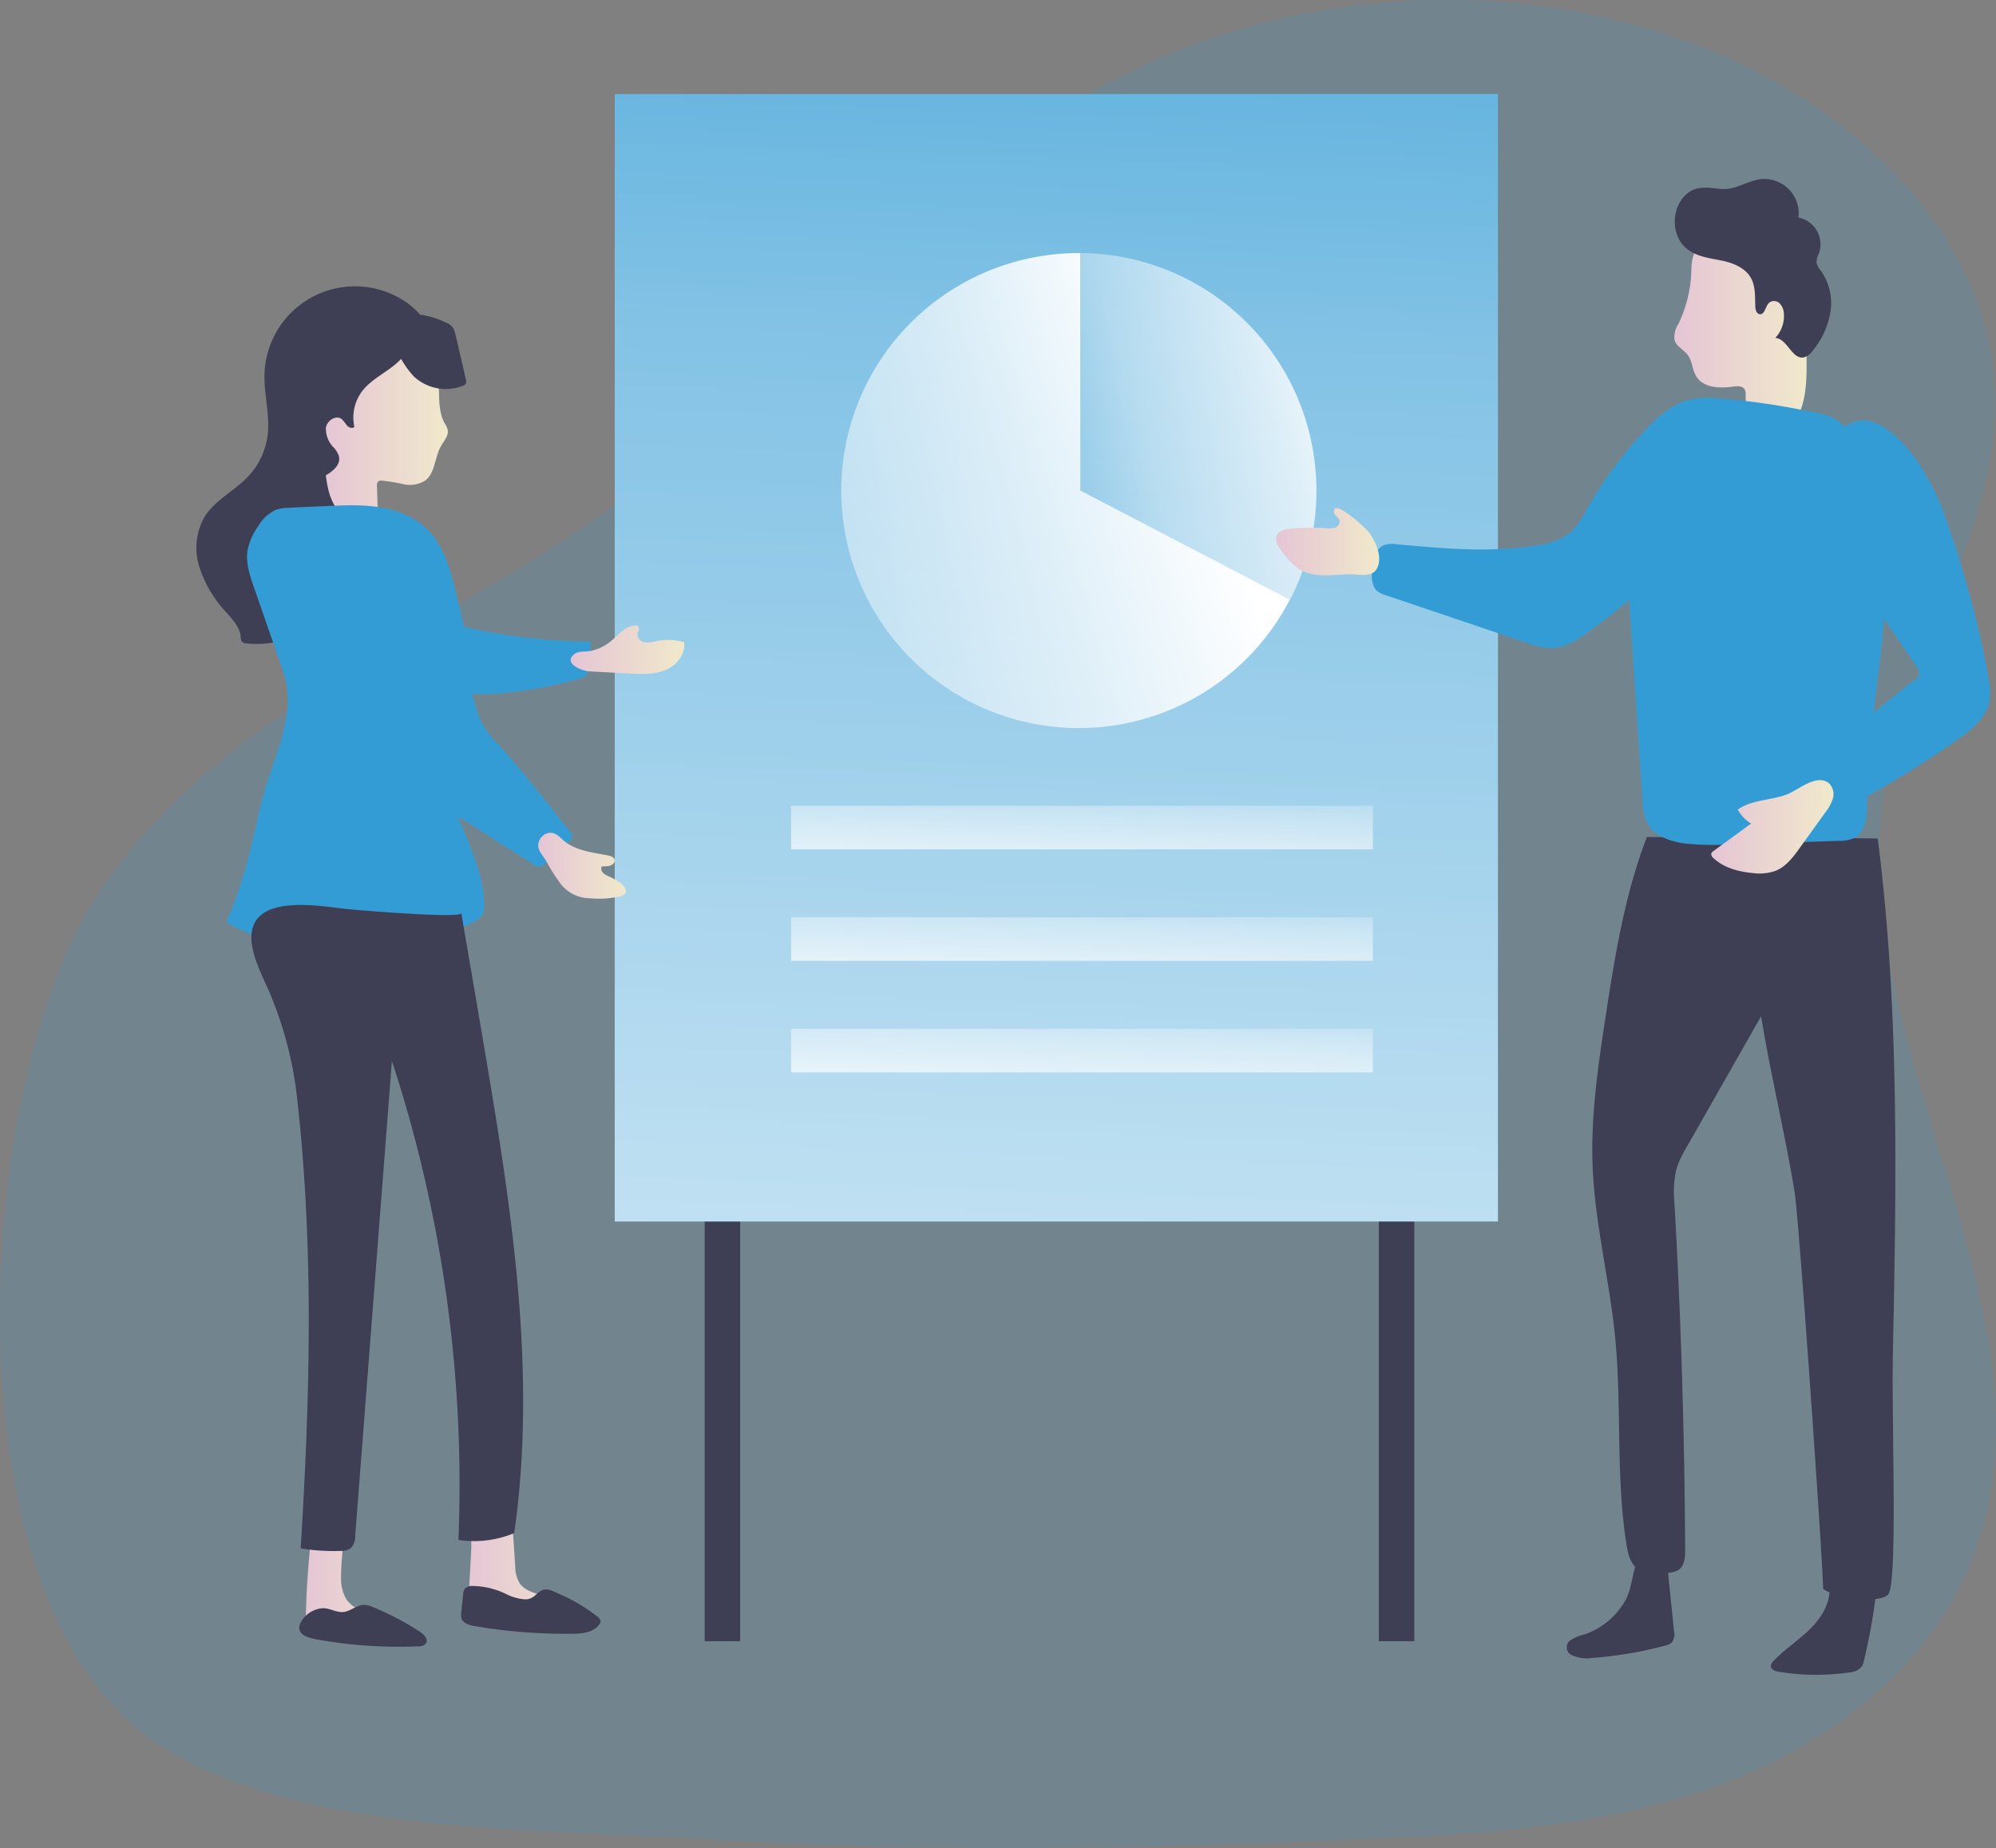 <svg id="Layer_1" data-name="Layer 1" xmlns="http://www.w3.org/2000/svg" xmlns:xlink="http://www.w3.org/1999/xlink" viewBox="0 0 384.76 356.3"><rect x="0" y="0" width="384.76" height="356.3" fill="#808080" stroke="none"/><defs><linearGradient id="linear-gradient" x1="211.33" y1="-83.58" x2="194.22" y2="383.46" gradientUnits="userSpaceOnUse"><stop offset="0.02" stop-color="#fff" stop-opacity="0"/><stop offset="0.32" stop-color="#fff" stop-opacity="0.39"/><stop offset="0.68" stop-color="#fff" stop-opacity="0.68"/><stop offset="1" stop-color="#fff"/></linearGradient><linearGradient id="linear-gradient-2" x1="155.94" y1="136.74" x2="262.31" y2="93.9" xlink:href="#linear-gradient"/><linearGradient id="linear-gradient-3" x1="233.08" y1="98.48" x2="295.38" y2="80.26" xlink:href="#linear-gradient"/><linearGradient id="linear-gradient-4" x1="354.95" y1="74.03" x2="380.5" y2="74.03" gradientUnits="userSpaceOnUse"><stop offset="0" stop-color="#e5c5d5"/><stop offset="0.42" stop-color="#ead4d1"/><stop offset="1" stop-color="#f0e9cb"/></linearGradient><linearGradient id="linear-gradient-5" x1="362.09" y1="167.6" x2="385.66" y2="167.6" xlink:href="#linear-gradient-4"/><linearGradient id="linear-gradient-6" x1="278.21" y1="112.62" x2="298.09" y2="112.62" xlink:href="#linear-gradient-4"/><linearGradient id="linear-gradient-7" x1="91.22" y1="313.72" x2="112.41" y2="313.72" xlink:href="#linear-gradient-4"/><linearGradient id="linear-gradient-8" x1="122.33" y1="310.41" x2="145.53" y2="310.41" xlink:href="#linear-gradient-4"/><linearGradient id="linear-gradient-9" x1="94.38" y1="90.43" x2="118.57" y2="90.43" xlink:href="#linear-gradient-4"/><linearGradient id="linear-gradient-10" x1="142.25" y1="133.47" x2="164.15" y2="133.47" xlink:href="#linear-gradient-4"/><linearGradient id="linear-gradient-11" x1="136" y1="175.13" x2="152.9" y2="175.13" xlink:href="#linear-gradient-4"/><linearGradient id="linear-gradient-12" x1="209.01" y1="147.77" x2="208.05" y2="173.92" xlink:href="#linear-gradient"/><linearGradient id="linear-gradient-13" x1="209.01" y1="169.27" x2="208.05" y2="195.42" xlink:href="#linear-gradient"/><linearGradient id="linear-gradient-14" x1="209.01" y1="190.76" x2="208.05" y2="216.91" xlink:href="#linear-gradient"/></defs><title>Team Presentation 3</title><path d="M296.23,362.7c22.53-1,45.42-2.42,66.65-10.05s40.93-22.41,49.33-43.34c18.8-46.84-24.33-98.07-16.82-148,4-26.71,22.42-50.67,21.39-77.66C415.64,53.5,389.9,29.24,361.9,17.92c-40.29-16.28-88.32-11.87-125,11.48-30.5,19.42-52.13,50.05-80.71,72.19-35.1,27.19-81.3,42.35-105.46,79.6C27.33,217.31,21,317.06,62.63,344.44c27,17.76,75.62,16.4,106.64,18.37C211.54,365.5,254,364.62,296.23,362.7Z" transform="translate(-32.24 -8.21)" fill="#349cd5" opacity="0.18" style="isolation:isolate"/><rect x="135.84" y="227.96" width="6.84" height="88.46" fill="#3e3e54"/><rect x="265.79" y="227.96" width="6.84" height="88.46" fill="#3e3e54"/><path d="M397.12,269.44c.66-33.23,1.31-66.61-2.92-99.57-14.6-.18-29.89-.12-44.49-.3-4.3,11.15-6.18,23.06-8,34.87-1.44,9.45-2.84,19-2.47,28.52.43,11.17,3.28,22.11,4.36,33.24,1.29,13.22.08,26.65,2.17,39.78.25,1.61.62,3.34,1.83,4.45,1.62,1.47,4.09,1.3,6.26,1a4.28,4.28,0,0,0,1.94-.55c1.17-.79,1.28-2.43,1.28-3.84q-.17-33.37-2.05-66.7a20.31,20.31,0,0,1,.35-6.7,20,20,0,0,1,2.05-4.37l14.29-25.13c1.88,11.47,4.58,22.45,6.46,33.92.87,5.37,5.44,71.28,5.5,76.49,2.16,1.63,10.56,3,12.5,1.1S396.85,282.63,397.12,269.44Z" transform="translate(-32.24 -8.21)" fill="#3e3e54"/><rect x="118.5" y="18.13" width="170.25" height="217.37" fill="#349cd5"/><rect x="118.5" y="18.13" width="170.25" height="217.37" fill="url(#linear-gradient)"/><path d="M280.89,123.79A45.79,45.79,0,1,1,240.18,57h.32v45.79Z" transform="translate(-32.24 -8.21)" fill="url(#linear-gradient-2)"/><path d="M286,102.81a45.65,45.65,0,0,1-5.07,21l-40.39-21V57A45.78,45.78,0,0,1,286,102.81Z" transform="translate(-32.24 -8.21)" fill="url(#linear-gradient-3)"/><path d="M355.77,70.69a4.5,4.5,0,0,0-.74,3.06c.36,1.29,1.83,1.9,2.62,3s.81,2.79,1.56,4c1.32,2.21,4.45,2.38,7,2,.87-.13,2-.17,2.38.61a2,2,0,0,1,.15.91q.06,4,.46,8.07a1.88,1.88,0,0,0,.4,1.19,1.7,1.7,0,0,0,1.14.39c4,.19,7.43-3.25,8.72-7s1-7.92,1-11.93c0-2.71.15-5.46-.59-8.06a18.35,18.35,0,0,0-2.68-5.34,18.74,18.74,0,0,0-5.5-5.54c-3.2-2-10.06-3.32-12.58.53-1,1.54-.76,3.74-.93,5.49A25.58,25.58,0,0,1,355.77,70.69Z" transform="translate(-32.24 -8.21)" fill="url(#linear-gradient-4)"/><path d="M357.77,56.45c1.84,1.28,4.16,1.56,6.34,2s4.49,1.35,5.61,3.29c.94,1.63.81,3.62.88,5.5,0,.64.21,1.45.84,1.54,1,.16,1.08-1.55,1.85-2.23a1.54,1.54,0,0,1,2,.15,3,3,0,0,1,.82,2,6.1,6.1,0,0,1-1.66,4.66c2.31.11,3.19,4.16,5.47,3.76a3.09,3.09,0,0,0,1.74-1.29,15.75,15.75,0,0,0,3.42-7.46,10.82,10.82,0,0,0-1.78-7.89,3.62,3.62,0,0,1-.9-1.69,4.21,4.21,0,0,1,.52-1.83,5.31,5.31,0,0,0-4-6.82A6.63,6.63,0,0,0,370.42,43c-2.77.82-4.22,2-7.21,1.57-1.88-.25-3.91-.41-5.51.77C354.2,48,354.19,54,357.77,56.45Z" transform="translate(-32.24 -8.21)" fill="#3e3e54"/><path d="M363.9,85.07a18.92,18.92,0,0,0-5.87.18c-3.37.8-6.09,3.23-8.48,5.73A78.43,78.43,0,0,0,338,106.57a15.55,15.55,0,0,1-3.06,4.31,12.5,12.5,0,0,1-6.17,2.41c-9,1.55-18.2.68-27.28-.15a5.47,5.47,0,0,0-2.35.13c-2,.74-2.38,3.36-2.43,5.49a4.52,4.52,0,0,0,.72,3.14,4.35,4.35,0,0,0,2,1.08l27.09,9.17a14,14,0,0,0,5,1c2.49-.11,4.72-1.52,6.76-3,2.76-2,5.43-4.06,8-6.28l2.57,38.71a10.94,10.94,0,0,0,.82,4.1c1.28,2.61,4.38,3.75,7.26,4.14a49.77,49.77,0,0,0,8.37.2l21.45-.7a6.82,6.82,0,0,0,2.84-.5c2.38-1.17,2.58-4.41,2.57-7.06,0-12.54,2.69-24.93,3.39-37.45.45-8.06,0-16.33-2.5-24.06a35.31,35.31,0,0,0-5.07-10.5c-2-2.62-5.25-2.85-8.3-3.49A128,128,0,0,0,363.9,85.07Z" transform="translate(-32.24 -8.21)" fill="#349cd5"/><path d="M381,99.63c-.71,5.33,2.47,10.33,5.51,14.77L395,126.93l6.53,9.56a1.78,1.78,0,0,1-.53,3L380.6,155.91a2.41,2.41,0,0,0-.88,1.05,2.27,2.27,0,0,0,.07,1.18,17.13,17.13,0,0,0,2.7,5.75,3.19,3.19,0,0,0,1.91,1.47,3.4,3.4,0,0,0,2-.55,192.66,192.66,0,0,0,23.1-13.93c2.75-1.93,5.65-4.24,6.27-7.54a13.09,13.09,0,0,0-.26-4.74,189.64,189.64,0,0,0-7.72-29,48.83,48.83,0,0,0-6.16-12.78c-2.43-3.32-7.41-9-12.09-7.22C385.48,91.21,381.56,95.22,381,99.63Z" transform="translate(-32.24 -8.21)" fill="#349cd5"/><path d="M367.23,164.29a7.07,7.07,0,0,0,2.56,2.7l-7.25,5.29a1,1,0,0,0-.43.5,1,1,0,0,0,.4.85c2,1.88,4.79,2.63,7.51,2.89a9.51,9.51,0,0,0,4.53-.43c2-.82,3.38-2.67,4.64-4.43l4.84-6.72a8.77,8.77,0,0,0,1.51-2.74,2.94,2.94,0,0,0-.68-2.92c-2.27-2-5.78,1.07-7.94,2C373.81,162.56,370.06,162.29,367.23,164.29Z" transform="translate(-32.24 -8.21)" fill="url(#linear-gradient-5)"/><path d="M289.39,107c.07.61.84.89,1.05,1.46a1.21,1.21,0,0,1-.75,1.42,3.69,3.69,0,0,1-1.75.16,45.4,45.4,0,0,0-6.9.1c-1.1.11-2.42.42-2.76,1.47a3,3,0,0,0,.81,2.52,13.26,13.26,0,0,0,3.55,3.79c3,1.83,6.58,1.05,9.85,1,2.18,0,4.76.85,5.47-1.87.55-2.09-.7-4.71-1.93-6.33C295.53,110.06,289,104,289.39,107Z" transform="translate(-32.24 -8.21)" fill="url(#linear-gradient-6)"/><path d="M337.5,323.38a7.44,7.44,0,0,0-2.35.95,1.67,1.67,0,0,0,.09,3,7,7,0,0,0,3.95.52,75,75,0,0,0,14.11-2.4,2.66,2.66,0,0,0,1.18-.54,2.69,2.69,0,0,0,.45-2.28c-.45-4.38-.89-8.77-1.35-13.15-.22-2.12-.48-3.43-3.1-2.85a3.13,3.13,0,0,0-2.34,1.86c-1.42,2.74-1.11,6-2.86,8.73A14.42,14.42,0,0,1,337.5,323.38Z" transform="translate(-32.24 -8.21)" fill="#3e3e54"/><path d="M384.83,313.62c.52,3.14-1.27,6.25-3.52,8.51s-5,4-7.19,6.3a1.47,1.47,0,0,0-.52,1c0,.68.85,1,1.52,1.09a44.49,44.49,0,0,0,13.58.13,3.37,3.37,0,0,0,2.43-1.13,3.55,3.55,0,0,0,.39-1.06A107.91,107.91,0,0,0,394,314.17a2.12,2.12,0,0,0-.42-1.88,1.87,1.87,0,0,0-.74-.35,8.84,8.84,0,0,0-8.41,2.22A3.17,3.17,0,0,1,384.83,313.62Z" transform="translate(-32.24 -8.21)" fill="#3e3e54"/><path d="M115.75,75.87c.38-3.71-2.08-7.22-5.15-9.35A17.44,17.44,0,0,0,83.23,80.36c-.11,3.83,1,7.64.64,11.45A14.2,14.2,0,0,1,80.15,100c-2.63,2.82-6.4,4.56-8.46,7.83a12.1,12.1,0,0,0-1,9.75,23.15,23.15,0,0,0,5.11,8.62c1.26,1.42,2.68,2.92,2.85,4.81a1.55,1.55,0,0,0,.26.95,1.34,1.34,0,0,0,.81.3,18.6,18.6,0,0,0,5.16-.17,2.86,2.86,0,0,0,1.22-.42,3.42,3.42,0,0,0,1.11-1.84,89.8,89.8,0,0,1,9.7-20c3.86-5.94,8.41-11.41,12.22-17.38s6.89-12.62,7.35-19.69" transform="translate(-32.24 -8.21)" fill="#3e3e54"/><path d="M91.23,318.78a11.62,11.62,0,0,0,.34,3.77,1.27,1.27,0,0,0,.38.64,1.4,1.4,0,0,0,.63.22,75.61,75.61,0,0,0,18.46.86,1.88,1.88,0,0,0,1-.28.69.69,0,0,0,.2-1,.91.91,0,0,0-.35-.22q-3.63-1.67-7.4-3c-2.07-.71-4.33-1.46-5.51-3.29a7.78,7.78,0,0,1-1-4.17c0-2.56.35-5.1.45-7.65,0-.61,0-1.35-.57-1.66a1.71,1.71,0,0,0-1.1-.09c-1.09.17-3.15.36-4,1.14s-.76,2.84-.88,4C91.54,311.67,91.31,315.23,91.23,318.78Z" transform="translate(-32.24 -8.21)" fill="url(#linear-gradient-7)"/><path d="M122.33,320.8a101.17,101.17,0,0,0,23.2-.58c0-.81-.75-1.4-1.47-1.79-2.91-1.6-6.31-2-9.36-3.32a5.27,5.27,0,0,1-2.14-1.44,6.13,6.13,0,0,1-1-3.48l-.6-9a1.89,1.89,0,0,0-.38-1.22,1.77,1.77,0,0,0-1.39-.36c-1.41.07-4.53.33-5.52,1.5s-.5,4.24-.58,5.64Z" transform="translate(-32.24 -8.21)" fill="url(#linear-gradient-8)"/><path d="M122.29,137.16c.24-.12-.15-.49-.34-.31s-.14.49-.06.75l2.12,7a17.59,17.59,0,0,0,1.19,3.15,18.93,18.93,0,0,0,2.77,3.61c5,5.52,9.56,11.37,14.15,17.21a1.47,1.47,0,0,1,.42,1,1.41,1.41,0,0,1-.54.8l-4.63,4.24a1.52,1.52,0,0,1-2.31.25l-13.58-8.65a21.66,21.66,0,0,1-5.4-4.33,12.41,12.41,0,0,1-1.85-11.36,17.24,17.24,0,0,1,7.41-9.12" transform="translate(-32.24 -8.21)" fill="#349cd5"/><path d="M117.93,89.77a4.9,4.9,0,0,1,.6,1.24c.26,1.17-.71,2.2-1.3,3.24-1.21,2.14-1.09,5.11-3,6.59a5.56,5.56,0,0,1-4.16.73,36.88,36.88,0,0,0-4.27-.7,1.1,1.1,0,0,0-.6.12,1.07,1.07,0,0,0-.29.94l.16,5.3a14.72,14.72,0,0,1-5,.61,4.2,4.2,0,0,1-1.64-.35A3.88,3.88,0,0,1,97,106.11c-1.58-2.37-1.88-5.34-2.14-8.17a59.61,59.61,0,0,1-.34-10.34,11.39,11.39,0,0,1,1.73-5.74c.82-1.15,2-2,2.88-3.1,1.06-1.25,1.83-2.77,3.09-3.82a10.25,10.25,0,0,1,5.86-1.88,8.78,8.78,0,0,1,5.48.92C118.89,77.48,115.43,85.17,117.93,89.77Z" transform="translate(-32.24 -8.21)" fill="url(#linear-gradient-9)"/><path d="M108.05,73.56a6.93,6.93,0,0,0,1.15,3.15A17.22,17.22,0,0,0,112,80.77a9,9,0,0,0,9.44,1.82,1,1,0,0,0,.62-.48,1.08,1.08,0,0,0,0-.64q-1-4.47-2.06-8.89a3.46,3.46,0,0,0-.55-1.34,3.32,3.32,0,0,0-1.38-.9A16,16,0,0,0,114,69C110.9,68.48,108,70.13,108.05,73.56Z" transform="translate(-32.24 -8.21)" fill="#3e3e54"/><path d="M86.74,137.44l-5.55-16c-.79-2.28-1.6-4.68-1.24-7.07A11.94,11.94,0,0,1,82,109.67a7.58,7.58,0,0,1,3.54-3.21,8.79,8.79,0,0,1,2.5-.36c3.06-.15,6.13-.28,9.2-.41,6.44-.28,13.19.2,17.64,4.86,3.06,3.19,4.22,7.7,5.28,12,1.55,6.34,3.11,12.94,1.78,19.33-.87,4.16-2.94,8.05-3.37,12.27-1,9.86,7,18.72,7,28.63a3.65,3.65,0,0,1-.32,1.74,3.8,3.8,0,0,1-1.59,1.34c-8.28,4.53-18.18,4.8-27.62,4.54-7-.19-14.28-.71-20.19-4.42,3.15-6.88,4.81-14.34,6.45-21.73C84.38,154.8,89.92,146.59,86.74,137.44Z" transform="translate(-32.24 -8.21)" fill="#349cd5"/><path d="M96.71,126.29l10,8.13a42.69,42.69,0,0,0,6.43,4.62,28.44,28.44,0,0,0,15.19,2.9,85.13,85.13,0,0,0,15.38-2.83,2.87,2.87,0,0,0,1.69-.86,2.57,2.57,0,0,0,.43-1.27,22,22,0,0,0,.17-5.06,115,115,0,0,1-20-1.94c-4.68-.87-9.49-2.13-13.06-5.28-2.58-2.27-4.29-5.34-6.45-8a58,58,0,0,0-4.69-5,18.28,18.28,0,0,0-4.8-3.75,9.32,9.32,0,0,0-11.17,3,5.79,5.79,0,0,0-1.16,4.13c.41,2.53,3.5,3.32,5.12,5A84.37,84.37,0,0,0,96.71,126.29Z" transform="translate(-32.24 -8.21)" fill="#349cd5"/><path d="M149.91,131.9c1.49-1.22,2.81-3,4.74-3.1a.79.79,0,0,1,.6.16c.37.36,0,.95-.13,1.45a1.58,1.58,0,0,0,1.39,1.63,6.15,6.15,0,0,0,2.36-.25,11.2,11.2,0,0,1,5.24.23c.35,2.3-1.45,4.49-3.6,5.38s-4.57.78-6.9.66l-7.73-.41c-1.55-.08-5.27-1.62-2.82-3.4.78-.56,2.19-.35,3.09-.55A9.11,9.11,0,0,0,149.91,131.9Z" transform="translate(-32.24 -8.21)" fill="url(#linear-gradient-10)"/><path d="M140,178.18a7.19,7.19,0,0,0,5.89,3.21,18.78,18.78,0,0,0,5.84-.35,1.63,1.63,0,0,0,1-.52c.46-.65-.18-1.51-.81-2a12.13,12.13,0,0,0-2.17-1.28,4.08,4.08,0,0,1-1.2-.69,1.14,1.14,0,0,1-.34-1.26c.53-.12,1.08,0,1.6-.17s1-.6.92-1.13-.73-.73-1.26-.84c-3.08-.62-6.46-.93-8.78-3.06-.91-.84-1.79-1.69-3.12-1.16A2.49,2.49,0,0,0,136,171.4c.1,1,1.05,2,1.55,2.85A37.75,37.75,0,0,0,140,178.18Z" transform="translate(-32.24 -8.21)" fill="url(#linear-gradient-11)"/><path d="M89.59,220.66c3.18,28.55,2.39,57.4.61,86.07a39.34,39.34,0,0,0,7.74.49,3.18,3.18,0,0,0,1.9-.51,3.24,3.24,0,0,0,.87-2.41l7.08-91.54a262.53,262.53,0,0,1,12.82,92.35,20.36,20.36,0,0,0,10.75-1.32c4.58-31.93-.81-64.35-6.2-96.16l-4-23.39c.19,1.15-20.08-.58-21.75-.74-4.54-.46-14.54-2.39-17.72,2.06-2.66,3.71.72,9.91,2.25,13.4A72.63,72.63,0,0,1,89.59,220.66Z" transform="translate(-32.24 -8.21)" fill="#3e3e54"/><path d="M102.49,317.61A4,4,0,0,1,104,318a53.6,53.6,0,0,1,9.22,4.83c.77.5,1.63,1.44,1.13,2.22a1.82,1.82,0,0,1-1.54.57,89.34,89.34,0,0,1-19.66-1.36c-1.74-.33-3.93-1-3-3.15a5.3,5.3,0,0,1,4.13-2.83c1.41-.12,2.61.78,4,.73S101,317.63,102.49,317.61Z" transform="translate(-32.24 -8.21)" fill="#3e3e54"/><path d="M133.47,316.56a9.48,9.48,0,0,1-3.61-1,15.16,15.16,0,0,0-6.62-1.58,1.78,1.78,0,0,0-1.47.63,1.9,1.9,0,0,0-.24.88l-.37,3.49a2.81,2.81,0,0,0,.06,1.29c.34.95,1.5,1.27,2.49,1.44a104.65,104.65,0,0,0,18.87,1.48c1.92,0,4.13-.26,5.22-1.84a1.06,1.06,0,0,0,.21-.54,1.27,1.27,0,0,0-.61-.92A32.1,32.1,0,0,0,140,315.5c-1.05-.45-2.28-1.21-3.36-.65S135.08,316.57,133.47,316.56Z" transform="translate(-32.24 -8.21)" fill="#3e3e54"/><path d="M111.46,74.07c-.48,2.24-2.3,3.93-4.16,5.27s-3.91,2.51-5.29,4.34a8.47,8.47,0,0,0-1.46,6.84c-.4.37-1.07.13-1.43-.27a10.27,10.27,0,0,0-1-1.24c-1.12-.85-2.87.29-3.06,1.68a5.16,5.16,0,0,0,1.5,3.8,4.45,4.45,0,0,1,1,1.64c.48,1.8-1.48,3.23-3.15,4.06C92.21,95.71,90.32,91,90.11,86s1.5-10.26,5.41-13.35C98.57,70.21,113.28,65.61,111.46,74.07Z" transform="translate(-32.24 -8.21)" fill="#3e3e54"/><rect x="152.5" y="155.35" width="112.15" height="8.41" fill="url(#linear-gradient-12)"/><rect x="152.5" y="176.84" width="112.15" height="8.41" fill="url(#linear-gradient-13)"/><rect x="152.5" y="198.34" width="112.15" height="8.41" fill="url(#linear-gradient-14)"/></svg>